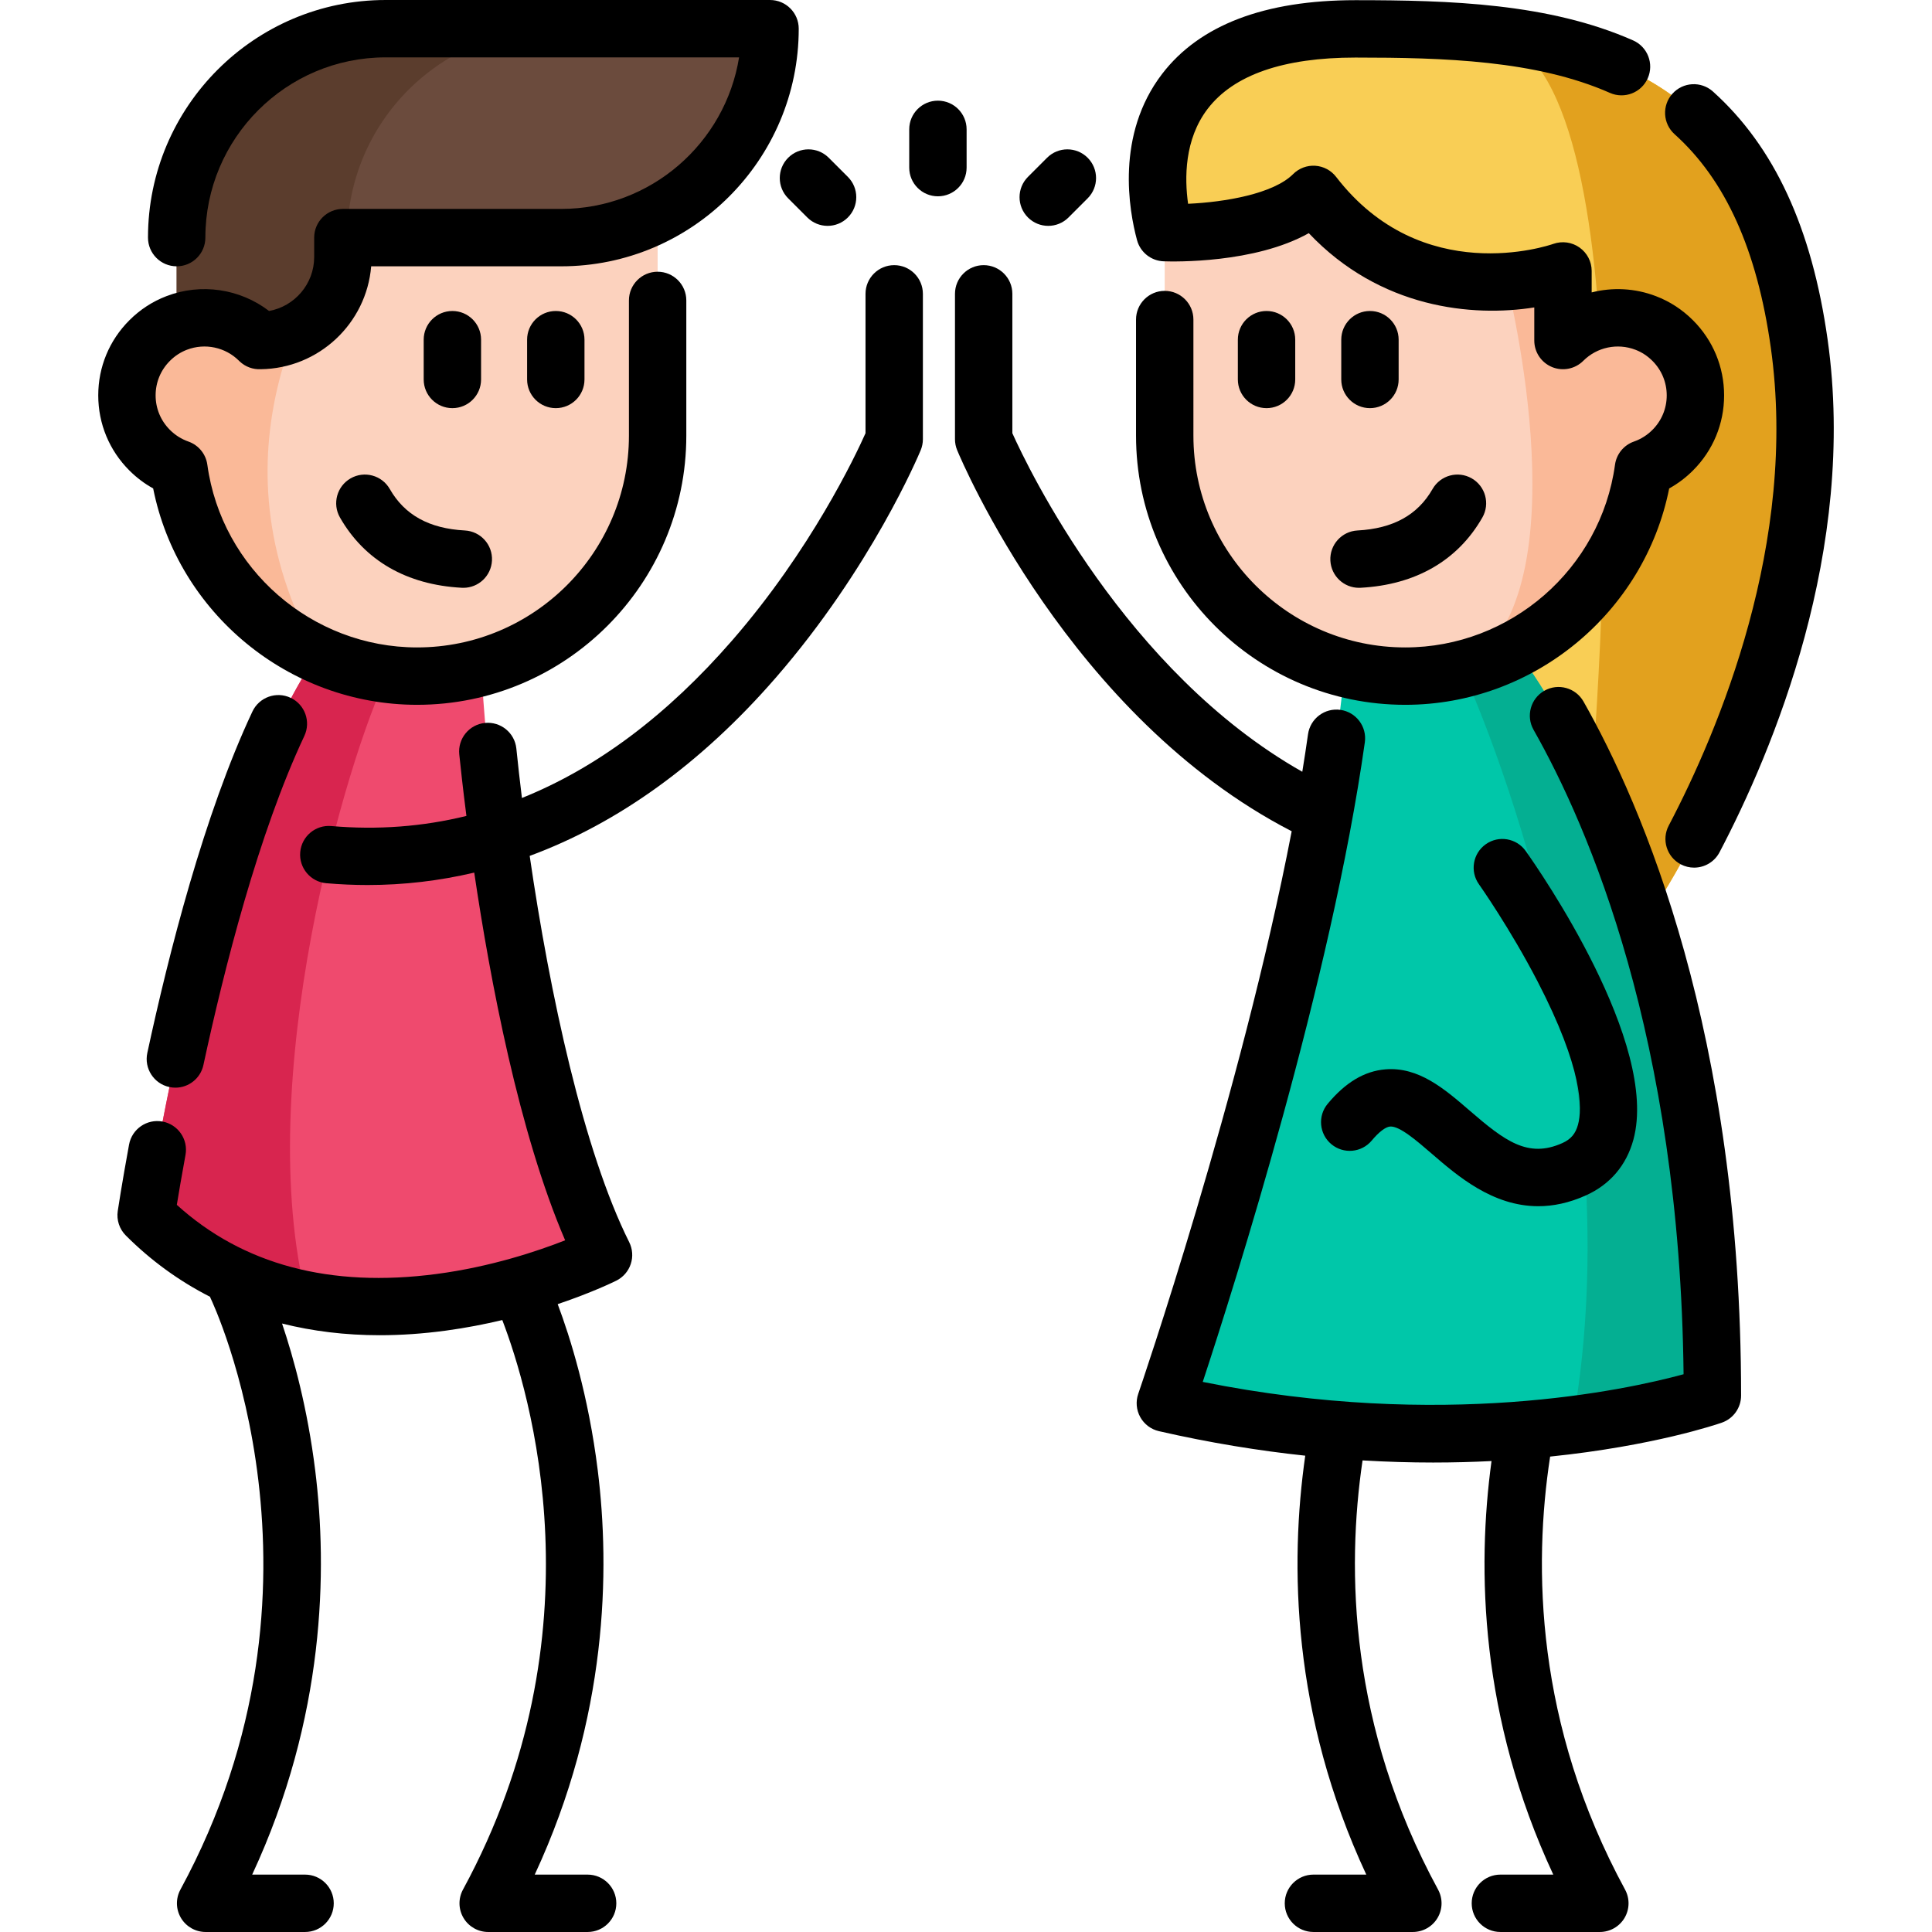<?xml version="1.0" encoding="iso-8859-1"?>
<!-- Generator: Adobe Illustrator 19.0.0, SVG Export Plug-In . SVG Version: 6.00 Build 0)  -->
<svg version="1.1" id="Capa_1" xmlns="http://www.w3.org/2000/svg" xmlns:xlink="http://www.w3.org/1999/xlink" x="0px" y="0px"
	 viewBox="0 0 511.999 511.999" style="enable-background:new 0 0 511.999 511.999;" xml:space="preserve">
<path style="fill:#FCD2BE;" d="M174.278,38.67v76.783c0,35.188-28.538,63.725-63.736,63.725c-9.428,0-18.369-2.048-26.419-5.718
	v-0.01c-19.474-8.881-33.698-27.28-36.709-49.259c-2.828-0.993-5.484-2.616-7.755-4.886c-8.029-8.019-8.029-21.036,0-29.055
	c8.019-8.039,21.046-8.039,29.075,0l5.353-30.687l3.65-20.894L174.278,38.67L174.278,38.67z"/>
<path style="fill:#FAB998;" d="M84.123,173.45c-19.474-8.881-33.698-27.28-36.709-49.259c-2.828-0.993-5.484-2.616-7.755-4.886
	c-8.029-8.019-8.029-21.036,0-29.055c8.019-8.039,21.046-8.039,29.075,0l5.353-30.687l16.778,3.406
	C83.809,75.166,54.014,119.68,84.123,173.45z"/>
<path style="fill:#6B4B3D;" d="M204.072,7.598c0,30.585-24.797,55.372-55.372,55.372H90.865v5.14
	c0,12.226-9.915,22.131-22.141,22.131c-5.92-5.92-14.568-7.471-21.908-4.653V62.97c0-30.575,24.797-55.372,55.372-55.372
	C102.189,7.598,204.072,7.598,204.072,7.598z"/>
<path style="fill:#5B3D2D;" d="M147.381,7.598h-45.193c-30.575,0-55.372,24.797-55.372,55.372v22.617
	c7.34-2.818,15.987-1.267,21.908,4.653c12.226,0,22.141-9.905,22.141-22.131v-5.14h1.145C92.009,32.395,116.806,7.598,147.381,7.598
	z"/>
<path style="fill:#EF4A6E;" d="M159.943,332.581c0,0-39.071,19.535-78.628,11.892c-14.801-2.849-29.673-9.509-42.588-22.425
	c0,0,12.378-82.916,35.573-131.374c3.082-6.437,6.356-12.267,9.823-17.214l14.426,1.115l29.156,2.261
	c0,4.055,0.517,11.993,1.581,22.343C132.896,234.581,142.81,298.326,159.943,332.581z"/>
<path style="fill:#D8254F;" d="M81.315,344.473c-14.801-2.849-29.673-9.509-42.588-22.425c0,0,15.886-106.425,45.396-148.588
	l14.426,1.115l4.177,4.126C91.929,200.873,66.646,286.668,81.315,344.473z"/>
<path style="fill:#F9CE55;" d="M436.085,244.13l-15.501-22.201L308.654,61.652c-5.201-19.262-3.173-54.003,50.557-54.003
	c11.851,0,23.651,0.213,34.965,1.389c39.993,4.156,73.944,20.377,82.632,82.014C487.959,170.125,436.085,244.13,436.085,244.13z"/>
<path style="fill:#E2A11E;" d="M436.085,244.13l-15.501-22.201c3.954-44.525,15.642-208.603-26.409-212.891
	c39.993,4.156,73.944,20.377,82.632,82.014C487.959,170.125,436.085,244.13,436.085,244.13z"/>
<path style="fill:#FCD2BE;" d="M443.273,119.305c-2.271,2.271-4.927,3.893-7.755,4.886c-3.568,26.054-22.881,47.079-48.032,53.182
	c-4.836,1.186-9.894,1.805-15.095,1.805c-35.198,0-63.736-28.538-63.736-63.725V61.652c0,0,28.254,1.014,39.405-10.138
	c16.19,21.015,37.226,23.945,51.175,23.033c0-0.01,0-0.01,0-0.01c8.931-0.588,14.963-2.747,14.963-2.747v18.461l0.01-0.01
	c5.92-5.92,14.568-7.471,21.907-4.653c2.605,0.993,5.049,2.555,7.157,4.663C451.302,98.27,451.302,111.286,443.273,119.305z"/>
<path style="fill:#FAB998;" d="M443.273,119.305c-2.271,2.271-4.927,3.893-7.755,4.886c-3.568,26.054-22.881,47.079-48.032,53.182
	c33.099-18.157,12.033-101.701,11.75-102.826c0-0.01,0-0.01,0-0.01c8.931-0.588,14.963-2.747,14.963-2.747v18.461l0.01-0.01
	c5.92-5.92,14.568-7.471,21.907-4.653c2.605,0.993,5.049,2.555,7.157,4.663C451.302,98.27,451.302,111.286,443.273,119.305z"/>
<path style="fill:#00C7A9;" d="M308.832,371.865c44.2,10.117,81.973,9.043,107.875,5.748c23.388-2.98,37.094-7.776,37.094-7.776
	c0-134.831-52.229-197.715-52.229-197.715l-11.587,1.277l-33.667,3.731C349.575,253.7,308.832,371.865,308.832,371.865z"/>
<path style="fill:#04AF92;" d="M416.707,377.613c23.388-2.98,37.094-7.776,37.094-7.776c0-134.831-52.229-197.715-52.229-197.715
	l-11.587,1.277l-2.494,3.974C387.49,177.374,434.488,278.092,416.707,377.613z"/>
<path d="M127.489,100.561V90.019c0-4.199-3.404-7.603-7.603-7.603s-7.603,3.404-7.603,7.603v10.541c0,4.199,3.404,7.603,7.603,7.603
	S127.489,104.76,127.489,100.561z"/>
<path d="M139.688,90.019v10.541c0,4.199,3.404,7.603,7.603,7.603s7.603-3.404,7.603-7.603V90.019c0-4.199-3.404-7.603-7.603-7.603
	S139.688,85.82,139.688,90.019z"/>
<path d="M103.297,129.596c-2.083-3.647-6.729-4.913-10.374-2.829c-3.646,2.083-4.913,6.728-2.829,10.374
	c6.518,11.405,17.68,17.845,32.283,18.625c0.138,0.007,0.275,0.011,0.412,0.011c4.012,0,7.37-3.143,7.586-7.198
	c0.224-4.193-2.994-7.774-7.187-7.998C113.74,140.076,107.233,136.482,103.297,129.596z"/>
<path d="M40.589,129.439c6.569,32.975,35.916,57.343,69.952,57.343c39.336,0,71.339-31.998,71.339-71.329V79.616
	c0-4.199-3.404-7.603-7.603-7.603s-7.603,3.404-7.603,7.603v35.837c0,30.945-25.181,56.122-56.132,56.122
	c-27.91,0-51.811-20.815-55.594-48.417c-0.387-2.825-2.323-5.196-5.013-6.141c-1.851-0.651-3.5-1.69-4.903-3.092
	c-2.445-2.442-3.791-5.69-3.791-9.147c0-3.457,1.346-6.706,3.795-9.15c1.312-1.312,2.823-2.3,4.507-2.942
	c4.773-1.833,10.191-0.682,13.805,2.932c0.044,0.044,0.098,0.097,0.143,0.14c1.551,1.477,3.58,2.178,5.575,2.088
	c15.415-0.171,28.052-12.132,29.301-27.27H148.7c34.723,0,62.972-28.249,62.972-62.972c0-4.199-3.404-7.603-7.603-7.603H102.19
	C67.467-0.001,39.218,28.248,39.218,62.971c0,4.199,3.404,7.603,7.603,7.603s7.603-3.404,7.603-7.603
	c0-26.339,21.428-47.766,47.766-47.766h93.671c-3.652,22.738-23.41,40.162-47.161,40.162H90.864c-4.199,0-7.603,3.404-7.603,7.603
	v5.137c0,7.136-5.17,13.087-11.96,14.304c-7.694-5.886-18.002-7.456-27.192-3.928c-3.682,1.404-6.987,3.554-9.821,6.388
	c-5.322,5.315-8.252,12.384-8.252,19.907s2.931,14.592,8.249,19.903C36.178,126.577,38.289,128.168,40.589,129.439z"/>
<path d="M66.892,188.564c-12.767,27.142-22.192,64.182-27.851,90.476c-0.884,4.106,1.728,8.15,5.833,9.033
	c0.539,0.117,1.078,0.171,1.607,0.171c3.506,0,6.658-2.439,7.426-6.005c5.492-25.519,14.59-61.361,26.745-87.202
	c1.787-3.8,0.156-8.329-3.643-10.116S68.681,184.764,66.892,188.564z"/>
<path d="M236.973,70.269c-4.199,0-7.603,3.404-7.603,7.603v36.94c-2.66,5.953-14.457,30.903-35.338,54.908
	c-17.288,19.875-35.917,33.81-55.715,41.754c-0.555-4.514-1.049-8.901-1.477-13.095c-0.426-4.178-4.159-7.215-8.335-6.793
	c-4.178,0.426-7.219,4.157-6.793,8.335c0.317,3.11,0.936,8.828,1.893,16.308c-11.581,2.848-23.529,3.748-35.81,2.682
	c-4.184-0.366-7.869,2.735-8.232,6.919c-0.362,4.183,2.735,7.869,6.919,8.232c3.671,0.317,7.317,0.476,10.951,0.476
	c9.572,0,19.002-1.111,28.245-3.291c4.219,28.502,11.864,69.004,24.092,97.446c-7.238,2.848-19.637,7.021-34.085,8.925
	c-28.182,3.715-51.313-2.447-68.825-18.322c0.486-2.976,1.256-7.538,2.299-13.227c0.757-4.13-1.977-8.092-6.107-8.85
	c-4.13-0.758-8.093,1.976-8.85,6.107c-1.959,10.674-2.954,17.321-2.996,17.599c-0.356,2.383,0.44,4.794,2.144,6.498
	c6.652,6.652,14.121,12.066,22.297,16.228c0.068,0.167,0.133,0.335,0.213,0.499c0.365,0.746,35.95,75.617-8.048,156.614
	c-1.28,2.356-1.225,5.212,0.147,7.516c1.372,2.304,3.853,3.716,6.535,3.716h26.352c4.199,0,7.603-3.404,7.603-7.603
	c0-4.199-3.404-7.603-7.603-7.603H66.831c19.395-41.725,19.964-80.81,16.7-107.139c-2.037-16.423-5.709-29.802-8.783-38.903
	c8.143,2.043,16.778,3.099,25.862,3.098c5.676,0,11.528-0.404,17.528-1.215c5.305-0.717,10.329-1.699,14.974-2.804
	c7.276,18.965,26.604,82.778-10.421,150.937c-1.28,2.356-1.225,5.212,0.147,7.516c1.372,2.304,3.853,3.716,6.535,3.716h26.352
	c4.199,0,7.603-3.404,7.603-7.603c0-4.199-3.404-7.603-7.603-7.603H141.71c19.395-41.725,19.964-80.81,16.7-107.139
	c-2.463-19.863-7.316-35.267-10.614-44.041c9.285-3.134,15.113-6.013,15.547-6.23c1.803-0.902,3.175-2.484,3.813-4.396
	c0.638-1.913,0.489-4.001-0.413-5.805c-12.07-24.14-21.043-65.7-26.369-102.36c23.441-8.645,45.436-24.479,65.13-47.122
	c25.408-29.21,37.969-59.132,38.491-60.391c0.383-0.924,0.58-1.913,0.58-2.913V77.873C244.576,73.674,241.172,70.269,236.973,70.269
	z"/>
<path d="M409.276,183.047c-3.653,2.071-4.935,6.712-2.863,10.365c14.553,25.662,38.765,81.599,39.753,170.776
	c-15.388,4.198-64.032,14.777-127.427,2.031c8.428-25.579,34.064-106.441,42.957-169.505c0.587-4.158-2.308-8.005-6.467-8.591
	c-4.16-0.589-8.004,2.309-8.591,6.467c-0.46,3.264-0.969,6.58-1.517,9.934c-46.895-26.527-72.728-80.58-76.836-89.72V77.871
	c0-4.199-3.404-7.603-7.603-7.603c-4.199,0-7.603,3.404-7.603,7.603v38.523c0,1,0.197,1.989,0.58,2.913
	c1.224,2.951,29.856,70.67,88.65,100.984c-13.362,69.49-40.36,148.208-40.666,149.094c-0.704,2.04-0.507,4.283,0.54,6.169
	c1.048,1.887,2.848,3.239,4.95,3.721c13.58,3.108,26.549,5.192,38.77,6.494c-4.128,28.852-3.535,68.707,16.175,111.02h-14.004
	c-4.199,0-7.603,3.404-7.603,7.603c0,4.199,3.404,7.603,7.603,7.603h26.348c2.681,0,5.164-1.412,6.535-3.716
	c1.371-2.304,1.425-5.16,0.146-7.517c-23.521-43.292-24.309-84.703-20.012-113.74c6.491,0.383,12.738,0.562,18.696,0.562
	c5.398,0,10.558-0.144,15.479-0.391c-3.91,28.728-3.022,67.966,16.366,109.596h-14.015c-4.199,0-7.603,3.404-7.603,7.603
	c0,4.199,3.404,7.603,7.603,7.603h26.358c2.681,0,5.164-1.412,6.535-3.716s1.426-5.16,0.147-7.516
	c-23.796-43.808-24.327-85.677-19.859-114.754c27.468-2.832,44.199-8.537,45.514-8.997c3.049-1.068,5.091-3.946,5.091-7.176
	c0-95.957-26.166-156.424-41.763-183.928C417.57,182.256,412.928,180.975,409.276,183.047z"/>
<path d="M370.654,100.561V90.019c0-4.199-3.404-7.603-7.603-7.603c-4.199,0-7.603,3.404-7.603,7.603v10.541
	c0,4.199,3.404,7.603,7.603,7.603C367.25,108.164,370.654,104.76,370.654,100.561z"/>
<path d="M343.249,100.561V90.019c0-4.199-3.404-7.603-7.603-7.603c-4.199,0-7.603,3.404-7.603,7.603v10.541
	c0,4.199,3.404,7.603,7.603,7.603C339.845,108.164,343.249,104.76,343.249,100.561z"/>
<path d="M352.562,148.579c0.216,4.055,3.572,7.198,7.586,7.198c0.136,0,0.275-0.003,0.412-0.011
	c14.602-0.781,25.766-7.22,32.283-18.625c2.083-3.646,0.817-8.291-2.829-10.374c-3.645-2.083-8.29-0.817-10.374,2.829
	c-3.935,6.887-10.442,10.48-19.891,10.985C355.555,140.805,352.338,144.386,352.562,148.579z"/>
<path d="M443.785,35.568c13.501,12.136,21.842,30.631,25.495,56.545c7.269,51.545-13.83,101.494-27.053,126.68
	c-1.952,3.717-0.52,8.314,3.197,10.266c1.128,0.592,2.337,0.873,3.528,0.873c2.735,0,5.379-1.48,6.739-4.07
	c14.074-26.807,36.511-80.105,28.646-135.872c-4.175-29.603-14.115-51.104-30.388-65.731c-3.123-2.807-7.931-2.551-10.738,0.572
	C440.404,27.954,440.661,32.761,443.785,35.568z"/>
<path d="M308.387,69.25c2.763,0.099,24.118,0.578,38.456-7.461C365.757,81.776,390.24,84.06,406.6,81.47v8.781
	c0,3.076,1.858,5.842,4.699,7.019c2.84,1.178,6.116,0.521,8.291-1.653c3.614-3.614,9.033-4.764,13.822-2.925
	c1.668,0.636,3.178,1.624,4.494,2.939c2.445,2.442,3.792,5.69,3.792,9.147s-1.346,6.706-3.795,9.151
	c-1.4,1.4-3.048,2.439-4.899,3.089c-2.691,0.945-4.626,3.316-5.013,6.141c-3.783,27.602-27.684,48.415-55.594,48.415
	c-30.951,0-56.132-25.176-56.132-56.122V84.686c0-4.199-3.404-7.603-7.603-7.603c-4.199,0-7.603,3.404-7.603,7.603v30.768
	c0,39.33,32.003,71.329,71.339,71.329c34.037,0,63.383-24.367,69.952-57.342c2.3-1.27,4.41-2.861,6.303-4.755
	c5.322-5.314,8.252-12.384,8.252-19.907c0-7.522-2.931-14.592-8.249-19.903c-2.837-2.837-6.142-4.987-9.808-6.385
	c-5.549-2.131-11.501-2.406-17.04-0.997v-5.702c0-2.463-1.207-4.77-3.217-6.195c-2.008-1.426-4.599-1.784-6.924-0.971
	c-1.412,0.495-34.86,11.761-57.58-17.747c-1.334-1.733-3.35-2.808-5.533-2.949c-2.179-0.142-4.321,0.664-5.868,2.211
	c-5.229,5.229-18.054,7.423-27.831,7.865c-0.949-6.72-1.009-17.07,5.187-25.163c6.903-9.015,20.082-13.587,39.171-13.587
	c23.396,0,47.874,0.723,67.431,9.364c3.841,1.697,8.33-0.041,10.028-3.882c1.697-3.841-0.042-8.33-3.882-10.028
	c-22.266-9.839-48.556-10.662-73.577-10.662c-24.072,0-41.313,6.577-51.245,19.548c-12.374,16.161-8.771,36.182-6.647,44.04
	C302.19,66.855,305.055,69.131,308.387,69.25z"/>
<path d="M414.049,302.923c-9.141,4.113-15.296-0.591-24.58-8.607c-6.634-5.728-13.495-11.649-22.326-10.926
	c-5.55,0.456-10.553,3.442-15.293,9.127c-2.689,3.226-2.254,8.02,0.972,10.708c3.226,2.689,8.021,2.254,10.708-0.972
	c1.882-2.259,3.652-3.61,4.856-3.708c2.484-0.208,7.082,3.773,11.145,7.281c6.714,5.797,16.022,13.832,28.128,13.832
	c3.914,0,8.121-0.84,12.628-2.868c6.384-2.872,10.733-7.977,12.579-14.763c6.93-25.484-24.88-71.344-28.529-76.489
	c-2.429-3.425-7.173-4.23-10.598-1.802c-3.424,2.429-4.233,7.173-1.806,10.6c0.082,0.116,8.259,11.701,15.549,25.77
	c11.999,23.157,11.86,33.707,10.709,37.934C417.536,300.451,416.296,301.912,414.049,302.923z"/>
<path d="M256.16,44.418V34.281c0-4.199-3.404-7.603-7.603-7.603s-7.603,3.404-7.603,7.603v10.138c0,4.199,3.404,7.603,7.603,7.603
	S256.16,48.617,256.16,44.418z"/>
<path d="M277.793,59.856c1.945,0,3.892-0.742,5.377-2.227l5.069-5.069c2.969-2.969,2.968-7.784,0-10.753
	c-2.97-2.969-7.784-2.968-10.753,0l-5.069,5.069c-2.969,2.969-2.968,7.784,0,10.753C273.903,59.114,275.848,59.856,277.793,59.856z"
	/>
<path d="M208.872,52.56l5.069,5.069c1.485,1.484,3.431,2.227,5.377,2.227c1.945,0,3.892-0.742,5.376-2.226
	c2.969-2.969,2.969-7.784,0-10.753l-5.069-5.069c-2.97-2.968-7.784-2.969-10.753,0C205.904,44.775,205.904,49.589,208.872,52.56z"/>
<g>
</g>
<g>
</g>
<g>
</g>
<g>
</g>
<g>
</g>
<g>
</g>
<g>
</g>
<g>
</g>
<g>
</g>
<g>
</g>
<g>
</g>
<g>
</g>
<g>
</g>
<g>
</g>
<g>
</g>
</svg>
